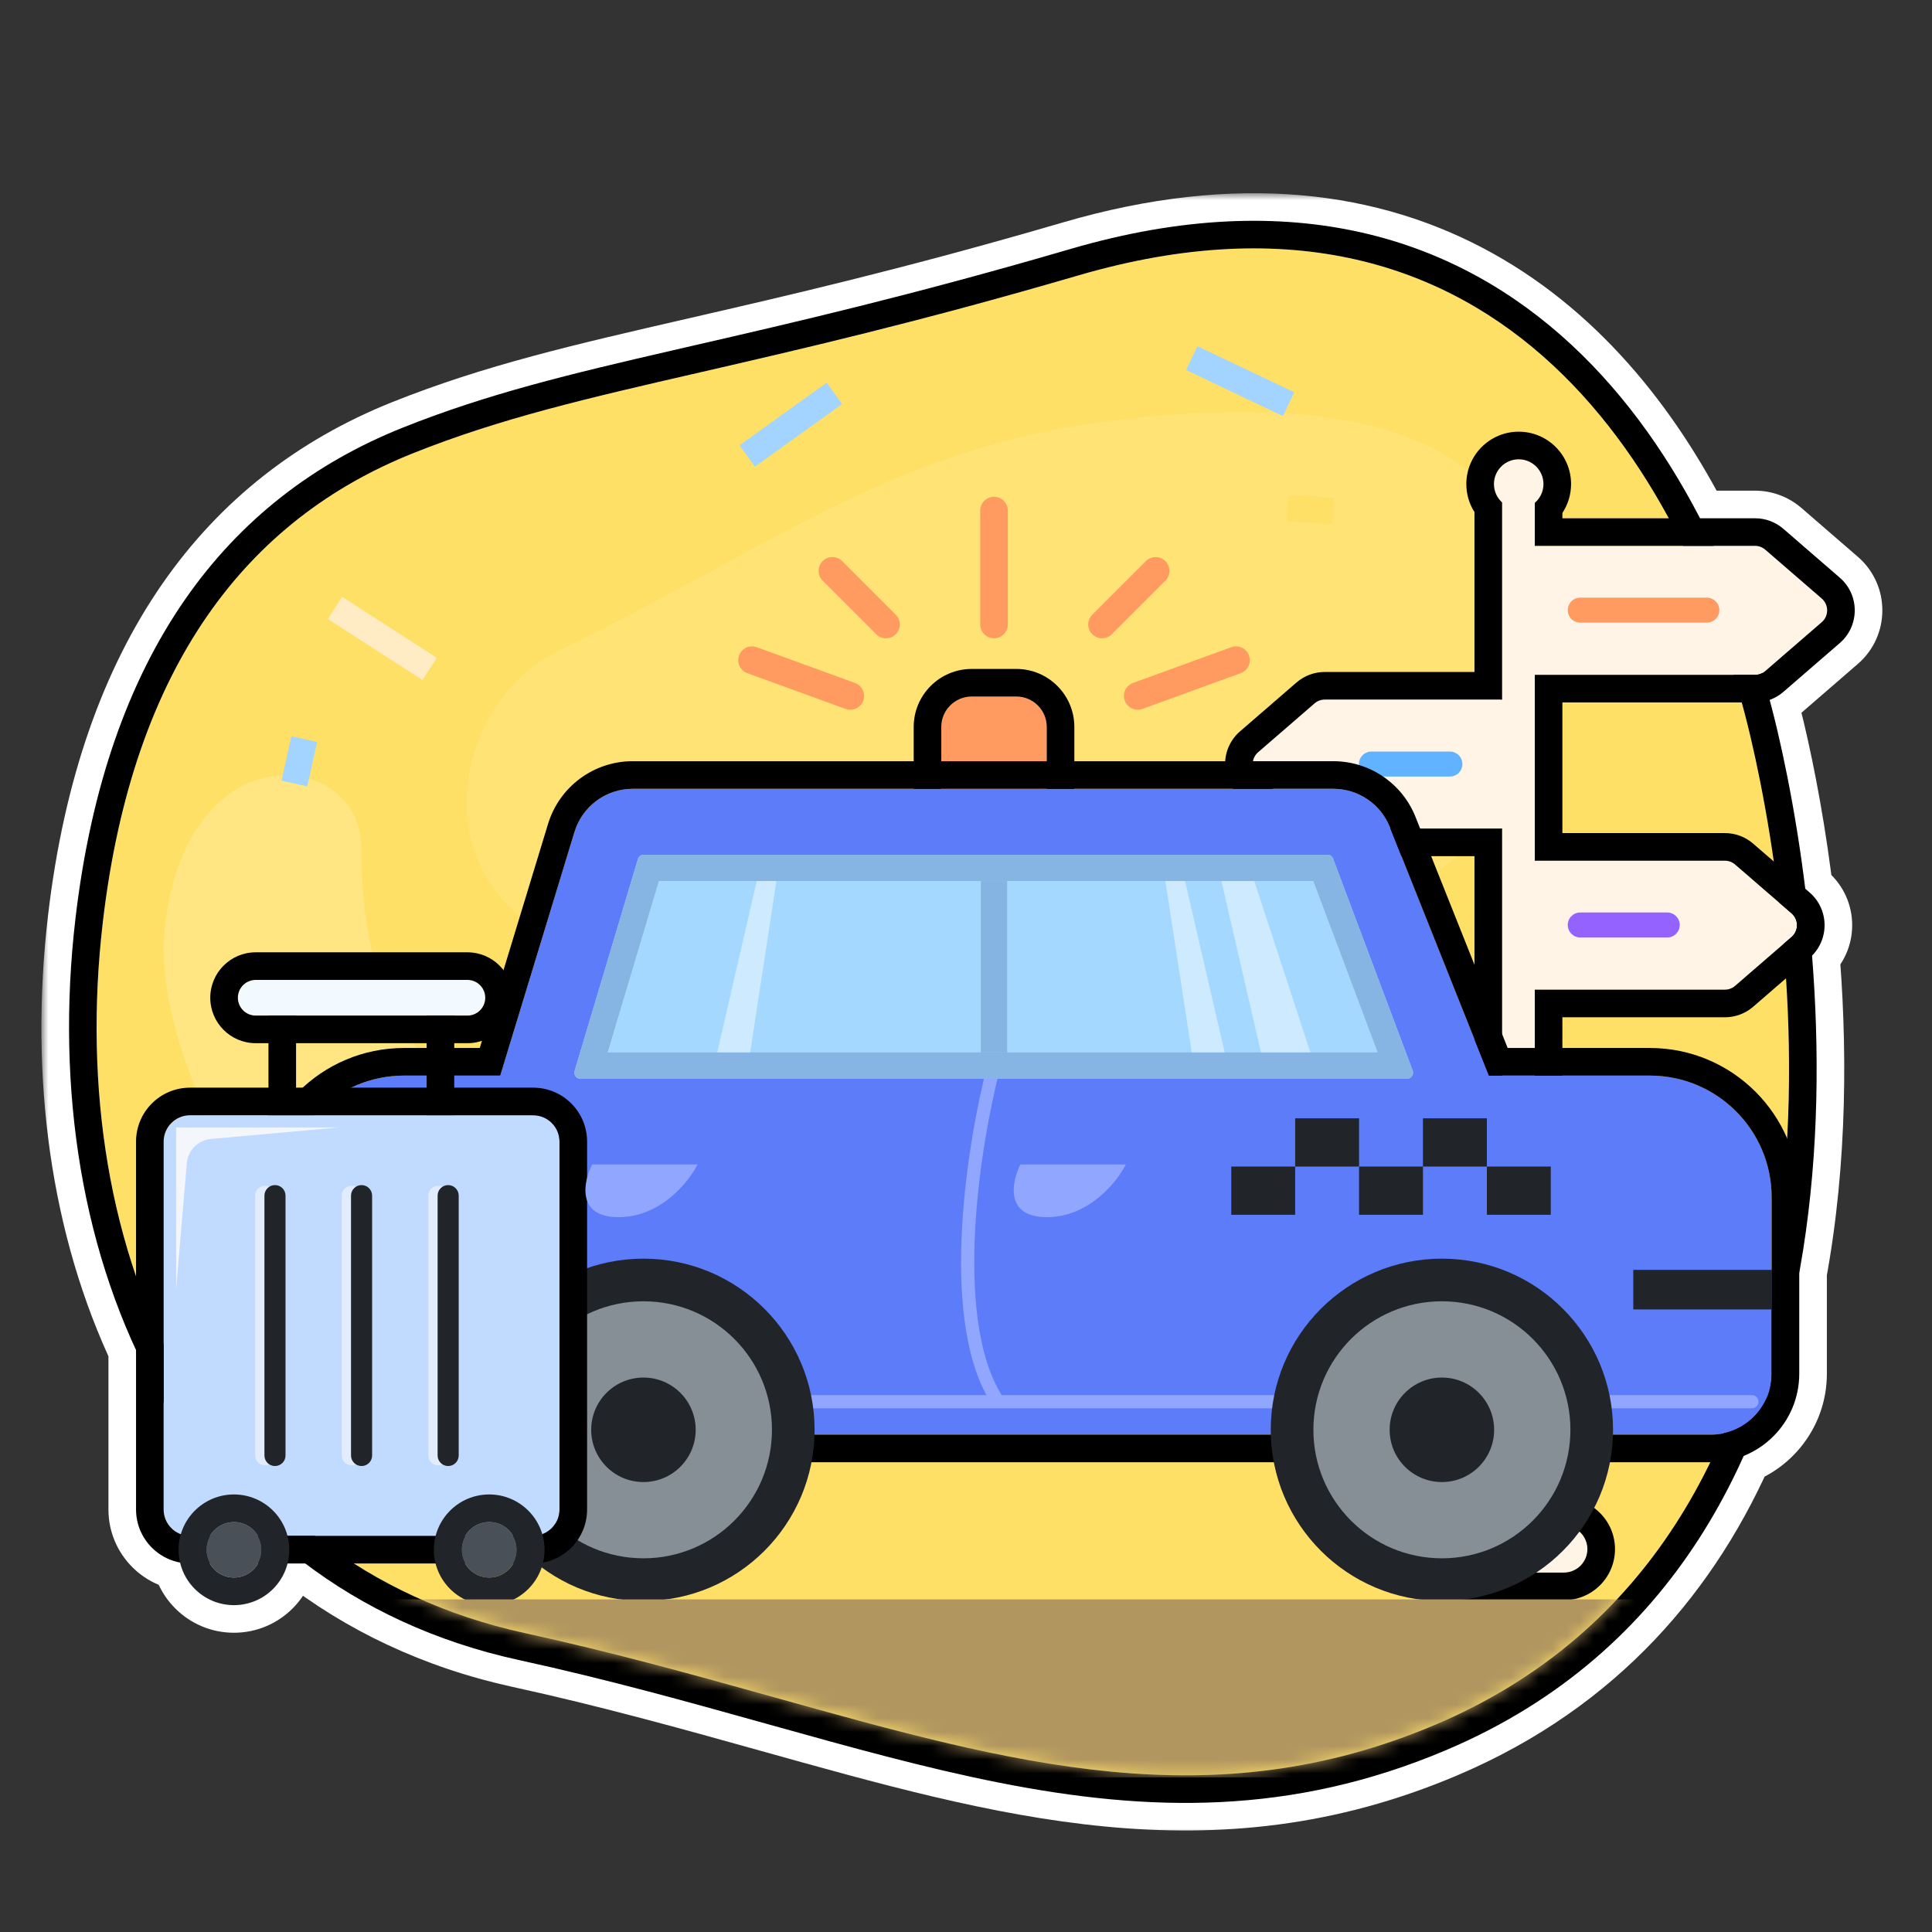 <svg width="140" height="140" viewBox="0 0 140 140" fill="none" xmlns="http://www.w3.org/2000/svg">
<rect x="0" y="0" width="140" height="140" fill="#333333" stroke="none"/>
<mask id="path-1-outside-1_3614_4254" maskUnits="userSpaceOnUse" x="3" y="14" width="134" height="119" fill="black">
<rect fill="white" x="3" y="14" width="134" height="119"/>
<path fill-rule="evenodd" clip-rule="evenodd" d="M50.715 26.987C57.884 25.339 66.557 23.345 78.136 19.96C101.594 13.104 114.977 25.337 121.959 39.556H127.178C127.45 39.556 127.713 39.654 127.918 39.831L132.011 43.373C132.533 43.824 132.533 44.633 132.011 45.085L127.918 48.626C127.713 48.804 127.45 48.902 127.178 48.902H125.632C126.099 50.424 126.503 51.927 126.847 53.389C127.591 56.552 128.375 60.692 128.923 65.406L129.825 66.186C130.346 66.638 130.346 67.447 129.825 67.898L129.231 68.412C129.873 75.654 129.881 83.955 128.382 92.046V94.886L128.382 99.546C128.382 101.667 126.886 103.438 124.893 103.863C121.1 112.755 114.618 120.478 104.026 124.972C87.817 131.849 73.451 127.837 56.099 122.991C50.446 121.412 44.476 119.745 38.022 118.337C32.133 117.052 27.057 114.617 22.816 111.294H18.69C18.863 111.591 18.963 111.936 18.963 112.304C18.963 113.415 18.062 114.315 16.952 114.315C15.842 114.315 14.941 113.415 14.941 112.304C14.941 111.936 15.041 111.591 15.214 111.294H13.769C12.714 111.294 11.858 110.438 11.858 109.383V97.396C7.655 88.592 6.148 77.897 7.459 66.761C9.647 48.157 17.965 37.63 29.904 32.855C36.275 30.306 42.511 28.873 50.715 26.987Z"/>
</mask>
<path fill-rule="evenodd" clip-rule="evenodd" d="M50.715 26.987C57.884 25.339 66.557 23.345 78.136 19.96C101.594 13.104 114.977 25.337 121.959 39.556H127.178C127.45 39.556 127.713 39.654 127.918 39.831L132.011 43.373C132.533 43.824 132.533 44.633 132.011 45.085L127.918 48.626C127.713 48.804 127.45 48.902 127.178 48.902H125.632C126.099 50.424 126.503 51.927 126.847 53.389C127.591 56.552 128.375 60.692 128.923 65.406L129.825 66.186C130.346 66.638 130.346 67.447 129.825 67.898L129.231 68.412C129.873 75.654 129.881 83.955 128.382 92.046V94.886L128.382 99.546C128.382 101.667 126.886 103.438 124.893 103.863C121.1 112.755 114.618 120.478 104.026 124.972C87.817 131.849 73.451 127.837 56.099 122.991C50.446 121.412 44.476 119.745 38.022 118.337C32.133 117.052 27.057 114.617 22.816 111.294H18.69C18.863 111.591 18.963 111.936 18.963 112.304C18.963 113.415 18.062 114.315 16.952 114.315C15.842 114.315 14.941 113.415 14.941 112.304C14.941 111.936 15.041 111.591 15.214 111.294H13.769C12.714 111.294 11.858 110.438 11.858 109.383V97.396C7.655 88.592 6.148 77.897 7.459 66.761C9.647 48.157 17.965 37.63 29.904 32.855C36.275 30.306 42.511 28.873 50.715 26.987Z" fill="#A3D3FF"/>
<path d="M78.136 19.96L79.259 23.8L78.136 19.96ZM50.715 26.987L51.611 30.885L50.715 26.987ZM121.959 39.556L118.368 41.319L119.467 43.556H121.959V39.556ZM127.918 39.831L130.536 36.807L127.918 39.831ZM132.011 43.373L129.393 46.398L129.394 46.398L132.011 43.373ZM132.011 45.085L134.628 48.109L134.628 48.109L132.011 45.085ZM127.918 48.626L125.301 45.601V45.601L127.918 48.626ZM125.632 48.902V44.902H120.221L121.808 50.075L125.632 48.902ZM126.847 53.389L130.741 52.473V52.473L126.847 53.389ZM128.923 65.406L124.95 65.868L125.129 67.413L126.306 68.431L128.923 65.406ZM129.825 66.186L127.207 69.211L129.825 66.186ZM129.825 67.898L127.207 64.874L127.207 64.874L129.825 67.898ZM129.231 68.412L126.614 65.387L125.066 66.727L125.247 68.765L129.231 68.412ZM128.382 92.046L124.449 91.317L124.382 91.678V92.046H128.382ZM128.382 94.886L132.382 94.886V94.886H128.382ZM128.382 99.546L124.382 99.546V99.546H128.382ZM124.893 103.863L124.059 99.951L122.028 100.383L121.213 102.293L124.893 103.863ZM104.026 124.972L105.588 128.654L104.026 124.972ZM56.099 122.991L55.023 126.843H55.023L56.099 122.991ZM38.022 118.337L38.875 114.429L38.022 118.337ZM22.816 111.294L25.284 108.145L24.197 107.294H22.816V111.294ZM18.69 111.294V107.294H11.729L15.234 113.308L18.69 111.294ZM15.214 111.294L18.67 113.308L22.175 107.294H15.214V111.294ZM11.858 97.396H15.858V96.49L15.468 95.673L11.858 97.396ZM7.459 66.761L3.486 66.293L7.459 66.761ZM29.904 32.855L28.418 29.141V29.141L29.904 32.855ZM77.014 16.121C65.553 19.471 56.975 21.444 49.819 23.088L51.611 30.885C58.794 29.234 67.561 27.219 79.259 23.8L77.014 16.121ZM125.549 37.792C121.836 30.231 116.265 22.863 108.171 18.36C99.962 13.792 89.627 12.434 77.014 16.121L79.259 23.8C90.104 20.63 98.189 21.96 104.281 25.35C110.489 28.804 115.099 34.661 118.368 41.319L125.549 37.792ZM127.178 35.556H121.959V43.556H127.178V35.556ZM130.536 36.807C129.603 36 128.411 35.556 127.178 35.556V43.556C126.488 43.556 125.822 43.307 125.301 42.856L130.536 36.807ZM134.628 40.348L130.536 36.807L125.301 42.856L129.393 46.398L134.628 40.348ZM134.628 48.109C136.993 46.063 136.993 42.395 134.628 40.348L129.394 46.398C128.072 45.254 128.072 43.204 129.393 42.06L134.628 48.109ZM130.536 51.651L134.628 48.109L129.394 42.06L125.301 45.601L130.536 51.651ZM127.178 52.902C128.411 52.902 129.603 52.458 130.536 51.651L125.301 45.601C125.822 45.15 126.488 44.902 127.178 44.902V52.902ZM125.632 52.902H127.178V44.902H125.632V52.902ZM130.741 52.473C130.377 50.927 129.951 49.339 129.456 47.729L121.808 50.075C122.248 51.51 122.629 52.926 122.953 54.305L130.741 52.473ZM132.896 64.945C132.33 60.068 131.518 55.776 130.741 52.473L122.953 54.305C123.665 57.328 124.421 61.316 124.95 65.868L132.896 64.945ZM132.442 63.162L131.54 62.381L126.306 68.431L127.207 69.211L132.442 63.162ZM132.442 70.923C134.807 68.876 134.807 65.208 132.442 63.162L127.207 69.211C125.885 68.067 125.885 66.017 127.207 64.874L132.442 70.923ZM131.848 71.437L132.442 70.923L127.207 64.874L126.614 65.387L131.848 71.437ZM132.315 92.775C133.899 84.225 133.878 75.541 133.215 68.059L125.247 68.765C125.867 75.768 125.863 83.686 124.449 91.317L132.315 92.775ZM132.382 94.886V92.046H124.382V94.886H132.382ZM132.382 99.546L132.382 94.886L124.382 94.886L124.382 99.546L132.382 99.546ZM125.727 107.775C129.528 106.965 132.382 103.593 132.382 99.546H124.382C124.382 99.74 124.244 99.911 124.059 99.951L125.727 107.775ZM105.588 128.654C117.273 123.697 124.437 115.126 128.572 105.432L121.213 102.293C117.763 110.383 111.964 117.26 102.464 121.29L105.588 128.654ZM55.023 126.843C72.18 131.635 87.904 136.157 105.588 128.654L102.464 121.29C87.729 127.541 74.722 124.039 57.175 119.138L55.023 126.843ZM37.169 122.245C43.494 123.625 49.358 125.261 55.023 126.843L57.175 119.138C51.533 117.563 45.457 115.865 38.875 114.429L37.169 122.245ZM20.349 114.442C25.075 118.146 30.706 120.834 37.169 122.245L38.875 114.429C33.56 113.269 29.039 111.089 25.284 108.145L20.349 114.442ZM18.69 115.294H22.816V107.294H18.69V115.294ZM22.963 112.304C22.963 111.209 22.666 110.171 22.146 109.279L15.234 113.308C15.061 113.01 14.963 112.663 14.963 112.304H22.963ZM16.952 118.315C20.271 118.315 22.963 115.624 22.963 112.304H14.963C14.963 111.206 15.853 110.315 16.952 110.315V118.315ZM10.941 112.304C10.941 115.624 13.633 118.315 16.952 118.315V110.315C18.051 110.315 18.941 111.206 18.941 112.304H10.941ZM11.758 109.279C11.238 110.171 10.941 111.209 10.941 112.304H18.941C18.941 112.663 18.843 113.01 18.67 113.308L11.758 109.279ZM13.769 115.294H15.214V107.294H13.769V115.294ZM7.858 109.383C7.858 112.647 10.505 115.294 13.769 115.294V107.294C14.923 107.294 15.858 108.229 15.858 109.383H7.858ZM7.858 97.396V109.383H15.858V97.396H7.858ZM3.486 66.293C2.103 78.053 3.669 89.527 8.249 99.12L15.468 95.673C11.641 87.657 10.194 77.742 11.431 67.228L3.486 66.293ZM28.418 29.141C14.852 34.567 5.81 46.542 3.486 66.293L11.431 67.228C13.485 49.772 21.078 40.693 31.389 36.568L28.418 29.141ZM49.819 23.088C41.673 24.961 35.127 26.457 28.418 29.141L31.389 36.568C37.423 34.155 43.349 32.784 51.611 30.885L49.819 23.088Z" fill="white" mask="url(#path-1-outside-1_3614_4254)"/>
<path d="M78.136 19.96C53.304 27.219 41.842 28.079 29.904 32.855C17.965 37.63 9.647 48.157 7.459 66.761C4.593 91.116 15.201 113.357 38.022 118.337C64.287 124.067 82.536 134.089 104.026 124.972C135.545 111.601 130.667 69.626 126.847 53.389C122.577 35.242 109.177 10.887 78.136 19.96Z" fill="#FFE066"/>
<path fill-rule="evenodd" clip-rule="evenodd" d="M50.264 25.038C57.43 23.391 66.053 21.409 77.575 18.041C93.745 13.314 105.592 17.28 113.893 25.003C122.063 32.604 126.613 43.662 128.794 52.931C130.735 61.183 132.963 76.018 130.664 90.567C128.36 105.15 121.434 119.759 104.807 126.813C93.567 131.582 83.191 131.312 72.427 129.184C67.072 128.126 61.582 126.599 55.856 124.999L55.579 124.922C49.915 123.34 43.993 121.686 37.595 120.291C13.405 115.013 2.536 91.486 5.472 66.527C7.728 47.35 16.408 36.099 29.161 30.998C35.292 28.545 41.284 27.107 48.736 25.39C49.238 25.274 49.747 25.157 50.264 25.038ZM50.715 26.987C57.884 25.339 66.556 23.345 78.136 19.96C109.177 10.887 122.577 35.242 126.847 53.389C130.667 69.626 135.545 111.601 104.026 124.972C87.817 131.849 73.451 127.837 56.099 122.991C50.446 121.412 44.476 119.745 38.022 118.337C15.201 113.358 4.593 91.116 7.458 66.761C9.647 48.157 17.965 37.63 29.903 32.855C36.275 30.306 42.511 28.873 50.715 26.987Z" fill="black"/>
<path d="M40.512 47.131C32.733 50.902 30.501 63.622 40.511 68.143C55.316 74.829 87.973 70.68 96.863 67.188C110.234 61.935 112.271 53.049 111.189 43.31C109.757 30.416 95.908 28.695 81.103 30.416C64.867 32.305 56.271 39.49 40.512 47.131Z" fill="white" fill-opacity="0.1"/>
<path d="M48.572 82.823C28.695 82.823 26.185 70.582 26.185 61.457C26.185 54.254 13.379 52.825 11.924 67.456C10.681 79.942 27.453 104.915 42.36 104.915C67.207 104.914 73.418 82.823 48.572 82.823Z" fill="white" fill-opacity="0.19"/>
<path fill-rule="evenodd" clip-rule="evenodd" d="M110.031 34.959C110.685 34.959 111.216 35.49 111.216 36.145L111.216 112.556C111.216 113.21 110.685 113.741 110.031 113.741C109.376 113.741 108.845 113.21 108.845 112.556L108.845 36.145C108.845 35.49 109.376 34.959 110.031 34.959Z" fill="#FFF4E6"/>
<path d="M104.704 112.255C104.704 111.317 105.465 110.556 106.404 110.556H113.329C114.268 110.556 115.029 111.317 115.029 112.255C115.029 113.194 114.268 113.955 113.329 113.955H106.404C105.465 113.955 104.704 113.194 104.704 112.255Z" fill="#FFF4E6"/>
<path d="M127.178 39.556H111.183C110.558 39.556 110.051 40.062 110.051 40.688L110.051 47.77C110.051 48.395 110.558 48.902 111.183 48.902H127.178C127.45 48.902 127.713 48.804 127.918 48.626L132.011 45.085C132.533 44.633 132.533 43.824 132.011 43.373L127.918 39.832C127.713 39.654 127.45 39.556 127.178 39.556Z" fill="#FFF4E6"/>
<path fill-rule="evenodd" clip-rule="evenodd" d="M113.606 44.214C113.606 43.714 114.011 43.308 114.511 43.308H123.683C124.183 43.308 124.588 43.714 124.588 44.214C124.588 44.714 124.183 45.119 123.683 45.119H114.511C114.011 45.119 113.606 44.714 113.606 44.214Z" fill="#FF9A61"/>
<path d="M124.991 62.369H111.183C110.558 62.369 110.051 62.876 110.051 63.501L110.051 70.584C110.051 71.209 110.558 71.716 111.183 71.716H124.991C125.263 71.716 125.526 71.618 125.732 71.44L129.825 67.898C130.346 67.447 130.346 66.638 129.825 66.186L125.732 62.645C125.526 62.467 125.263 62.369 124.991 62.369Z" fill="#FFF4E6"/>
<path fill-rule="evenodd" clip-rule="evenodd" d="M113.605 67.027C113.605 66.527 114.011 66.122 114.511 66.122H120.815C121.315 66.122 121.721 66.527 121.721 67.027C121.721 67.527 121.315 67.933 120.815 67.933H114.511C114.011 67.933 113.605 67.527 113.605 67.027Z" fill="#9462FF"/>
<path d="M96 60.039L108.715 60.039C109.34 60.039 109.847 59.532 109.847 58.907L109.847 51.824C109.847 51.199 109.34 50.693 108.715 50.693L96 50.693C95.728 50.693 95.465 50.791 95.259 50.968L91.166 54.51C90.645 54.961 90.645 55.77 91.166 56.222L95.259 59.763C95.465 59.941 95.728 60.039 96 60.039Z" fill="#FFF4E6"/>
<path fill-rule="evenodd" clip-rule="evenodd" d="M98.473 55.366C98.473 54.866 98.878 54.46 99.378 54.46L105.065 54.46C105.565 54.46 105.97 54.866 105.97 55.366C105.97 55.866 105.565 56.271 105.065 56.271L99.378 56.271C98.878 56.271 98.473 55.866 98.473 55.366Z" fill="#61B3FF"/>
<path d="M111.846 35.077C111.846 36.068 111.042 36.872 110.051 36.872C109.059 36.872 108.256 36.068 108.256 35.077C108.256 34.085 109.059 33.282 110.051 33.282C111.042 33.282 111.846 34.085 111.846 35.077Z" fill="#FFF4E6"/>
<path fill-rule="evenodd" clip-rule="evenodd" d="M111.216 36.442L111.216 39.556H127.177C127.45 39.556 127.712 39.654 127.918 39.832L132.011 43.373C132.532 43.824 132.532 44.633 132.011 45.085L127.918 48.626C127.712 48.804 127.45 48.902 127.177 48.902H111.216L111.216 62.369H124.991C125.263 62.369 125.526 62.467 125.732 62.645L129.825 66.186C130.346 66.638 130.346 67.447 129.825 67.898L125.732 71.44C125.526 71.618 125.263 71.716 124.991 71.716H111.216L111.216 110.556H113.329C114.268 110.556 115.029 111.317 115.029 112.255C115.029 113.194 114.268 113.955 113.329 113.955H106.404C105.465 113.955 104.704 113.194 104.704 112.255C104.704 111.317 105.465 110.556 106.404 110.556H108.846L108.846 60.032C108.803 60.036 108.759 60.039 108.715 60.039L96 60.039C95.728 60.039 95.465 59.941 95.259 59.763L91.166 56.222C90.645 55.77 90.645 54.961 91.166 54.51L95.259 50.968C95.465 50.791 95.728 50.693 96 50.693L108.715 50.693C108.759 50.693 108.803 50.695 108.846 50.7L108.846 36.407C108.483 36.078 108.256 35.604 108.256 35.077C108.256 34.085 109.059 33.282 110.051 33.282C111.042 33.282 111.846 34.085 111.846 35.077C111.846 35.623 111.601 36.113 111.216 36.442ZM106.846 48.693L96 48.693C95.247 48.693 94.519 48.964 93.95 49.456L89.858 52.997C88.414 54.246 88.414 56.485 89.858 57.734L93.95 61.275C94.519 61.768 95.247 62.039 96 62.039L106.846 62.039L106.846 108.556H106.404C104.361 108.556 102.704 110.212 102.704 112.255C102.704 114.298 104.361 115.955 106.404 115.955H113.329C115.373 115.955 117.029 114.298 117.029 112.255C117.029 110.212 115.373 108.556 113.329 108.556H113.216L113.216 73.716H124.991C125.744 73.716 126.472 73.445 127.041 72.952L131.133 69.411C132.577 68.162 132.577 65.923 131.133 64.674L127.041 61.133C126.472 60.64 125.744 60.369 124.991 60.369H113.216L113.216 50.902H127.177C127.93 50.902 128.658 50.631 129.227 50.139L133.319 46.597C134.763 45.348 134.763 43.109 133.319 41.861L129.227 38.319C128.658 37.827 127.93 37.556 127.177 37.556H113.216V37.171C113.613 36.571 113.846 35.85 113.846 35.077C113.846 32.981 112.147 31.282 110.051 31.282C107.955 31.282 106.256 32.981 106.256 35.077C106.256 35.824 106.473 36.522 106.846 37.109L106.846 48.693Z" fill="black"/>
<path d="M68.21 52.68C68.21 51.462 69.198 50.474 70.416 50.474H73.644C74.863 50.474 75.851 51.462 75.851 52.68V58.114H68.21V52.68Z" fill="#FF9A61"/>
<path fill-rule="evenodd" clip-rule="evenodd" d="M77.851 58.114C77.851 59.219 76.955 60.114 75.851 60.114H68.21C67.105 60.114 66.21 59.219 66.21 58.114V52.68C66.21 50.357 68.093 48.474 70.416 48.474H73.644C75.967 48.474 77.851 50.357 77.851 52.68V58.114ZM70.416 50.474C69.198 50.474 68.21 51.462 68.21 52.68V58.114H75.851V52.68C75.851 51.462 74.863 50.474 73.644 50.474H70.416Z" fill="black"/>
<path d="M107.895 77.941H119.555C124.43 77.941 128.381 81.892 128.381 86.767V99.546C128.381 101.984 126.406 103.96 123.968 103.96H24.868C22.43 103.96 20.454 101.984 20.454 99.546V86.767C20.454 81.892 24.406 77.941 29.281 77.941H36.248L41.628 60.286C42.194 58.429 43.907 57.159 45.849 57.159H96.616C98.423 57.159 100.047 58.26 100.716 59.938L107.895 77.941Z" fill="#5C7CFA"/>
<path fill-rule="evenodd" clip-rule="evenodd" d="M109.251 75.941H119.555C125.534 75.941 130.381 80.788 130.381 86.767V99.546C130.381 103.088 127.51 105.96 123.968 105.96H24.868C21.326 105.96 18.454 103.088 18.454 99.546V86.767C18.454 80.788 23.302 75.941 29.281 75.941H34.767L39.714 59.703C40.537 57.004 43.027 55.159 45.849 55.159H96.616C99.241 55.159 101.601 56.759 102.573 59.197L109.251 75.941ZM107.895 77.941L100.716 59.938C100.047 58.26 98.423 57.159 96.616 57.159H45.849C43.907 57.159 42.194 58.429 41.628 60.286L36.248 77.941H29.281C24.406 77.941 20.454 81.892 20.454 86.767V99.546C20.454 101.984 22.43 103.96 24.868 103.96H123.968C126.406 103.96 128.381 101.984 128.381 99.546V86.767C128.381 81.892 124.43 77.941 119.555 77.941H107.895Z" fill="black"/>
<path fill-rule="evenodd" clip-rule="evenodd" d="M35.258 101.572C35.258 101.308 35.472 101.094 35.736 101.094H126.949C127.213 101.094 127.426 101.308 127.426 101.572C127.426 101.835 127.213 102.049 126.949 102.049H35.736C35.472 102.049 35.258 101.835 35.258 101.572Z" fill="#91A7FF"/>
<path fill-rule="evenodd" clip-rule="evenodd" d="M72.614 76.876L72.492 77.338C71.778 80.048 70.919 84.493 70.669 88.995C70.418 93.523 70.789 98 72.443 100.855L72.683 101.268L71.856 101.747L71.617 101.334C69.812 98.219 69.463 93.493 69.716 88.942C69.97 84.366 70.841 79.856 71.568 77.095L71.69 76.633L72.614 76.876Z" fill="#91A7FF"/>
<path d="M46.224 62.25L41.636 77.604C41.552 77.887 41.764 78.172 42.059 78.172H101.956C102.264 78.172 102.478 77.864 102.369 77.575L96.602 62.221C96.537 62.049 96.373 61.935 96.189 61.935H46.647C46.452 61.935 46.28 62.063 46.224 62.25Z" fill="#A5D8FF"/>
<path fill-rule="evenodd" clip-rule="evenodd" d="M44.031 76.261H99.835L95.172 63.845H47.741L44.031 76.261ZM102.369 77.575C102.478 77.864 102.264 78.172 101.956 78.172H42.059C41.764 78.172 41.552 77.887 41.636 77.604L46.224 62.25C46.28 62.063 46.452 61.935 46.647 61.935H96.189C96.373 61.935 96.537 62.049 96.602 62.221L102.369 77.575Z" fill="#86B4E3"/>
<path d="M88.51 63.845L91.375 76.261H94.953L90.89 63.845H88.51Z" fill="white" fill-opacity="0.46"/>
<path d="M84.447 63.845L86.357 76.261H88.745L85.872 63.845H84.447Z" fill="white" fill-opacity="0.46"/>
<path d="M54.838 63.845L51.973 76.261H54.361L56.263 63.845H54.838Z" fill="white" fill-opacity="0.46"/>
<path fill-rule="evenodd" clip-rule="evenodd" d="M71.075 76.261L71.075 63.845L72.985 63.845L72.985 76.261L71.075 76.261Z" fill="#85B4E3"/>
<path d="M103.113 81.037H107.744V84.533H103.113V81.037Z" fill="#212529"/>
<path d="M107.744 84.532H112.374V88.028H107.744V84.532Z" fill="#212529"/>
<path d="M98.482 84.532H103.113V88.028H98.482V84.532Z" fill="#212529"/>
<path d="M93.852 81.037H98.482V84.533H93.852V81.037Z" fill="#212529"/>
<path d="M89.222 84.532H93.853V88.028H89.222V84.532Z" fill="#212529"/>
<path fill-rule="evenodd" clip-rule="evenodd" d="M118.353 92.021H128.381V94.886H118.353V92.021Z" fill="#212529"/>
<path d="M57.483 103.608C57.483 109.605 52.623 114.466 46.626 114.466C40.63 114.466 35.769 109.605 35.769 103.608C35.769 97.612 40.63 92.751 46.626 92.751C52.623 92.751 57.483 97.612 57.483 103.608Z" fill="#868E96"/>
<path fill-rule="evenodd" clip-rule="evenodd" d="M46.626 94.296C41.483 94.296 37.314 98.465 37.314 103.608C37.314 108.752 41.483 112.921 46.626 112.921C51.769 112.921 55.939 108.752 55.939 103.608C55.939 98.465 51.769 94.296 46.626 94.296ZM34.224 103.608C34.224 96.759 39.777 91.207 46.626 91.207C53.476 91.207 59.028 96.759 59.028 103.608C59.028 110.458 53.476 116.01 46.626 116.01C39.777 116.01 34.224 110.458 34.224 103.608Z" fill="#212529"/>
<path d="M50.412 103.609C50.412 105.7 48.717 107.395 46.626 107.395C44.535 107.395 42.84 105.7 42.84 103.609C42.84 101.518 44.535 99.823 46.626 99.823C48.717 99.823 50.412 101.518 50.412 103.609Z" fill="#212529"/>
<path d="M115.342 103.608C115.342 109.605 110.481 114.466 104.485 114.466C98.489 114.466 93.628 109.605 93.628 103.608C93.628 97.612 98.489 92.751 104.485 92.751C110.481 92.751 115.342 97.612 115.342 103.608Z" fill="#868E96"/>
<path fill-rule="evenodd" clip-rule="evenodd" d="M104.485 94.296C99.342 94.296 95.173 98.465 95.173 103.608C95.173 108.752 99.342 112.921 104.485 112.921C109.628 112.921 113.798 108.752 113.798 103.608C113.798 98.465 109.628 94.296 104.485 94.296ZM92.083 103.608C92.083 96.759 97.636 91.207 104.485 91.207C111.334 91.207 116.887 96.759 116.887 103.608C116.887 110.458 111.334 116.01 104.485 116.01C97.636 116.01 92.083 110.458 92.083 103.608Z" fill="#212529"/>
<path d="M108.271 103.609C108.271 105.7 106.576 107.395 104.485 107.395C102.394 107.395 100.699 105.7 100.699 103.609C100.699 101.518 102.394 99.823 104.485 99.823C106.576 99.823 108.271 101.518 108.271 103.609Z" fill="#212529"/>
<path fill-rule="evenodd" clip-rule="evenodd" d="M19.454 71.963C19.454 71.411 19.902 70.963 20.454 70.963H31.916C32.468 70.963 32.916 71.411 32.916 71.963V82.47C32.916 83.022 32.468 83.47 31.916 83.47H20.454C19.902 83.47 19.454 83.022 19.454 82.47V71.963ZM21.454 72.963V81.47H30.916V72.963H21.454Z" fill="black"/>
<path d="M11.858 82.727C11.858 81.672 12.714 80.816 13.769 80.816H38.633C39.688 80.816 40.543 81.672 40.543 82.727V109.383C40.543 110.438 39.688 111.294 38.633 111.294H13.769C12.714 111.294 11.858 110.438 11.858 109.383V82.727Z" fill="#C1DAFF"/>
<path fill-rule="evenodd" clip-rule="evenodd" d="M13.769 78.816H38.633C40.792 78.816 42.543 80.567 42.543 82.727V109.383C42.543 111.543 40.792 113.294 38.633 113.294H13.769C11.609 113.294 9.858 111.543 9.858 109.383V82.727C9.858 80.567 11.609 78.816 13.769 78.816ZM13.769 80.816C12.714 80.816 11.858 81.672 11.858 82.727V109.383C11.858 110.438 12.714 111.294 13.769 111.294H38.633C39.688 111.294 40.543 110.438 40.543 109.383V82.727C40.543 81.672 39.688 80.816 38.633 80.816H13.769Z" fill="black"/>
<g style="mix-blend-mode:soft-light" opacity="0.6">
<path fill-rule="evenodd" clip-rule="evenodd" d="M25.483 85.923C25.88 85.923 26.201 86.244 26.201 86.64V105.47C26.201 105.866 25.88 106.187 25.483 106.187C25.087 106.187 24.766 105.866 24.766 105.47V86.64C24.766 86.244 25.087 85.923 25.483 85.923Z" fill="#F8F9FA"/>
</g>
<g style="mix-blend-mode:soft-light" opacity="0.6">
<path fill-rule="evenodd" clip-rule="evenodd" d="M31.758 85.923C32.154 85.923 32.475 86.244 32.475 86.64V105.47C32.475 105.866 32.154 106.187 31.758 106.187C31.362 106.187 31.041 105.866 31.041 105.47V86.64C31.041 86.244 31.362 85.923 31.758 85.923Z" fill="#F8F9FA"/>
</g>
<g style="mix-blend-mode:soft-light" opacity="0.6">
<path fill-rule="evenodd" clip-rule="evenodd" d="M19.209 85.923C19.605 85.923 19.926 86.244 19.926 86.64V105.47C19.926 105.866 19.605 106.187 19.209 106.187C18.813 106.187 18.492 105.866 18.492 105.47V86.64C18.492 86.244 18.813 85.923 19.209 85.923Z" fill="#F8F9FA"/>
</g>
<path fill-rule="evenodd" clip-rule="evenodd" d="M26.2 85.876C26.622 85.876 26.965 86.218 26.965 86.64V105.47C26.965 105.892 26.622 106.234 26.2 106.234C25.778 106.234 25.436 105.892 25.436 105.47V86.64C25.436 86.218 25.778 85.876 26.2 85.876Z" fill="#212529"/>
<path fill-rule="evenodd" clip-rule="evenodd" d="M32.475 85.876C32.897 85.876 33.239 86.218 33.239 86.64V105.47C33.239 105.892 32.897 106.234 32.475 106.234C32.053 106.234 31.711 105.892 31.711 105.47V86.64C31.711 86.218 32.053 85.876 32.475 85.876Z" fill="#212529"/>
<path fill-rule="evenodd" clip-rule="evenodd" d="M19.926 85.876C20.348 85.876 20.69 86.218 20.69 86.64V105.47C20.69 105.892 20.348 106.234 19.926 106.234C19.504 106.234 19.162 105.892 19.162 105.47V86.64C19.162 86.218 19.504 85.876 19.926 85.876Z" fill="#212529"/>
<path d="M18.962 112.304C18.962 113.415 18.062 114.315 16.952 114.315C15.842 114.315 14.941 113.415 14.941 112.304C14.941 111.194 15.842 110.294 16.952 110.294C18.062 110.294 18.962 111.194 18.962 112.304Z" fill="#495057"/>
<path fill-rule="evenodd" clip-rule="evenodd" d="M20.962 112.304C20.962 114.519 19.167 116.315 16.952 116.315C14.737 116.315 12.941 114.519 12.941 112.304C12.941 110.089 14.737 108.294 16.952 108.294C19.167 108.294 20.962 110.089 20.962 112.304ZM16.952 114.315C18.062 114.315 18.962 113.415 18.962 112.304C18.962 111.194 18.062 110.294 16.952 110.294C15.842 110.294 14.941 111.194 14.941 112.304C14.941 113.415 15.842 114.315 16.952 114.315Z" fill="#212529"/>
<path d="M37.46 112.304C37.46 113.415 36.56 114.315 35.449 114.315C34.339 114.315 33.439 113.415 33.439 112.304C33.439 111.194 34.339 110.294 35.449 110.294C36.56 110.294 37.46 111.194 37.46 112.304Z" fill="#495057"/>
<path fill-rule="evenodd" clip-rule="evenodd" d="M39.46 112.304C39.46 114.519 37.664 116.315 35.449 116.315C33.234 116.315 31.439 114.519 31.439 112.304C31.439 110.089 33.234 108.294 35.449 108.294C37.664 108.294 39.46 110.089 39.46 112.304ZM35.449 114.315C36.56 114.315 37.46 113.415 37.46 112.304C37.46 111.194 36.56 110.294 35.449 110.294C34.339 110.294 33.439 111.194 33.439 112.304C33.439 113.415 34.339 114.315 35.449 114.315Z" fill="#212529"/>
<path d="M17.237 72.301C17.237 71.587 17.815 71.008 18.529 71.008H33.872C34.586 71.008 35.164 71.587 35.164 72.301C35.164 73.014 34.586 73.593 33.872 73.593H18.529C17.815 73.593 17.237 73.014 17.237 72.301Z" fill="#F2FAFF"/>
<path fill-rule="evenodd" clip-rule="evenodd" d="M18.529 69.008H33.872C35.69 69.008 37.164 70.483 37.164 72.301C37.164 74.119 35.69 75.593 33.872 75.593H18.529C16.711 75.593 15.237 74.119 15.237 72.301C15.237 70.483 16.711 69.008 18.529 69.008ZM18.529 71.008C17.815 71.008 17.237 71.587 17.237 72.301C17.237 73.014 17.815 73.593 18.529 73.593H33.872C34.586 73.593 35.164 73.014 35.164 72.301C35.164 71.587 34.586 71.008 33.872 71.008H18.529Z" fill="black"/>
<g style="mix-blend-mode:soft-light" opacity="0.9">
<path d="M15.273 82.536L24.594 81.695H12.762V93.421L13.541 84.276C13.62 83.353 14.35 82.62 15.273 82.536Z" fill="#F8F9FA"/>
</g>
<path d="M81.581 84.38H73.94C73.304 85.653 72.794 88.2 75.85 88.2C78.907 88.2 80.944 85.653 81.581 84.38Z" fill="#91A7FF"/>
<path d="M50.546 84.38H42.905C42.268 85.653 41.759 88.2 44.815 88.2C47.871 88.2 49.909 85.653 50.546 84.38Z" fill="#91A7FF"/>
<path fill-rule="evenodd" clip-rule="evenodd" d="M53.556 47.498C53.745 46.979 54.318 46.712 54.837 46.9L61.956 49.489C62.475 49.678 62.743 50.252 62.554 50.77C62.365 51.29 61.792 51.557 61.273 51.369L54.154 48.78C53.635 48.591 53.367 48.017 53.556 47.498Z" fill="#FF9A61"/>
<path fill-rule="evenodd" clip-rule="evenodd" d="M59.613 40.661C60.004 40.271 60.637 40.271 61.027 40.661L64.91 44.544C65.301 44.935 65.301 45.568 64.91 45.958C64.52 46.349 63.887 46.349 63.496 45.958L59.613 42.075C59.223 41.685 59.223 41.052 59.613 40.661Z" fill="#FF9A61"/>
<path fill-rule="evenodd" clip-rule="evenodd" d="M90.504 47.498C90.316 46.979 89.742 46.712 89.223 46.9L82.104 49.489C81.585 49.678 81.317 50.252 81.506 50.77C81.695 51.29 82.268 51.557 82.787 51.369L89.906 48.78C90.425 48.591 90.693 48.017 90.504 47.498Z" fill="#FF9A61"/>
<path fill-rule="evenodd" clip-rule="evenodd" d="M84.447 40.661C84.057 40.271 83.423 40.271 83.033 40.661L79.15 44.544C78.759 44.935 78.759 45.568 79.15 45.959C79.54 46.349 80.174 46.349 80.564 45.959L84.447 42.075C84.838 41.685 84.838 41.052 84.447 40.661Z" fill="#FF9A61"/>
<path fill-rule="evenodd" clip-rule="evenodd" d="M72.03 36C72.582 36 73.03 36.448 73.03 37V45.251C73.03 45.804 72.582 46.251 72.03 46.251C71.478 46.251 71.03 45.804 71.03 45.251V37C71.03 36.448 71.478 36 72.03 36Z" fill="#FF9A61"/>
<mask id="mask0_3614_4254" style="mask-type:alpha" maskUnits="userSpaceOnUse" x="7" y="18" width="123" height="111">
<path d="M78.136 19.96C53.304 27.219 41.842 28.079 29.904 32.855C17.965 37.63 9.647 48.157 7.459 66.761C4.593 91.116 15.201 113.357 38.022 118.337C64.287 124.067 82.536 134.089 104.026 124.972C135.545 111.601 130.667 69.626 126.847 53.389C122.577 35.242 109.177 10.887 78.136 19.96Z" fill="#B071EE"/>
</mask>
<g mask="url(#mask0_3614_4254)">
<path d="M11.858 115.898H129.337V128.792H11.858V115.898Z" fill="#B1965F"/>
</g>
<path fill-rule="evenodd" clip-rule="evenodd" d="M50.765 33.181L50.14 36.406L48.265 36.043L48.889 32.818L50.765 33.181Z" fill="#FFE066"/>
<path fill-rule="evenodd" clip-rule="evenodd" d="M61.022 29.282L54.703 33.816L53.589 32.264L59.908 27.73L61.022 29.282Z" fill="#A3D3FF"/>
<path fill-rule="evenodd" clip-rule="evenodd" d="M24.792 43.249L31.652 47.67L30.617 49.276L23.757 44.855L24.792 43.249Z" fill="#FFEBC4"/>
<path fill-rule="evenodd" clip-rule="evenodd" d="M92.969 30.152L85.946 26.811L86.767 25.086L93.79 28.427L92.969 30.152Z" fill="#A3D3FF"/>
<path fill-rule="evenodd" clip-rule="evenodd" d="M96.552 37.967L93.259 37.794L93.359 35.886L96.652 36.059L96.552 37.967Z" fill="#FFE066"/>
<path fill-rule="evenodd" clip-rule="evenodd" d="M22.98 53.766L22.265 56.985L20.4 56.57L21.115 53.351L22.98 53.766Z" fill="#A3D3FF"/>
</svg>
